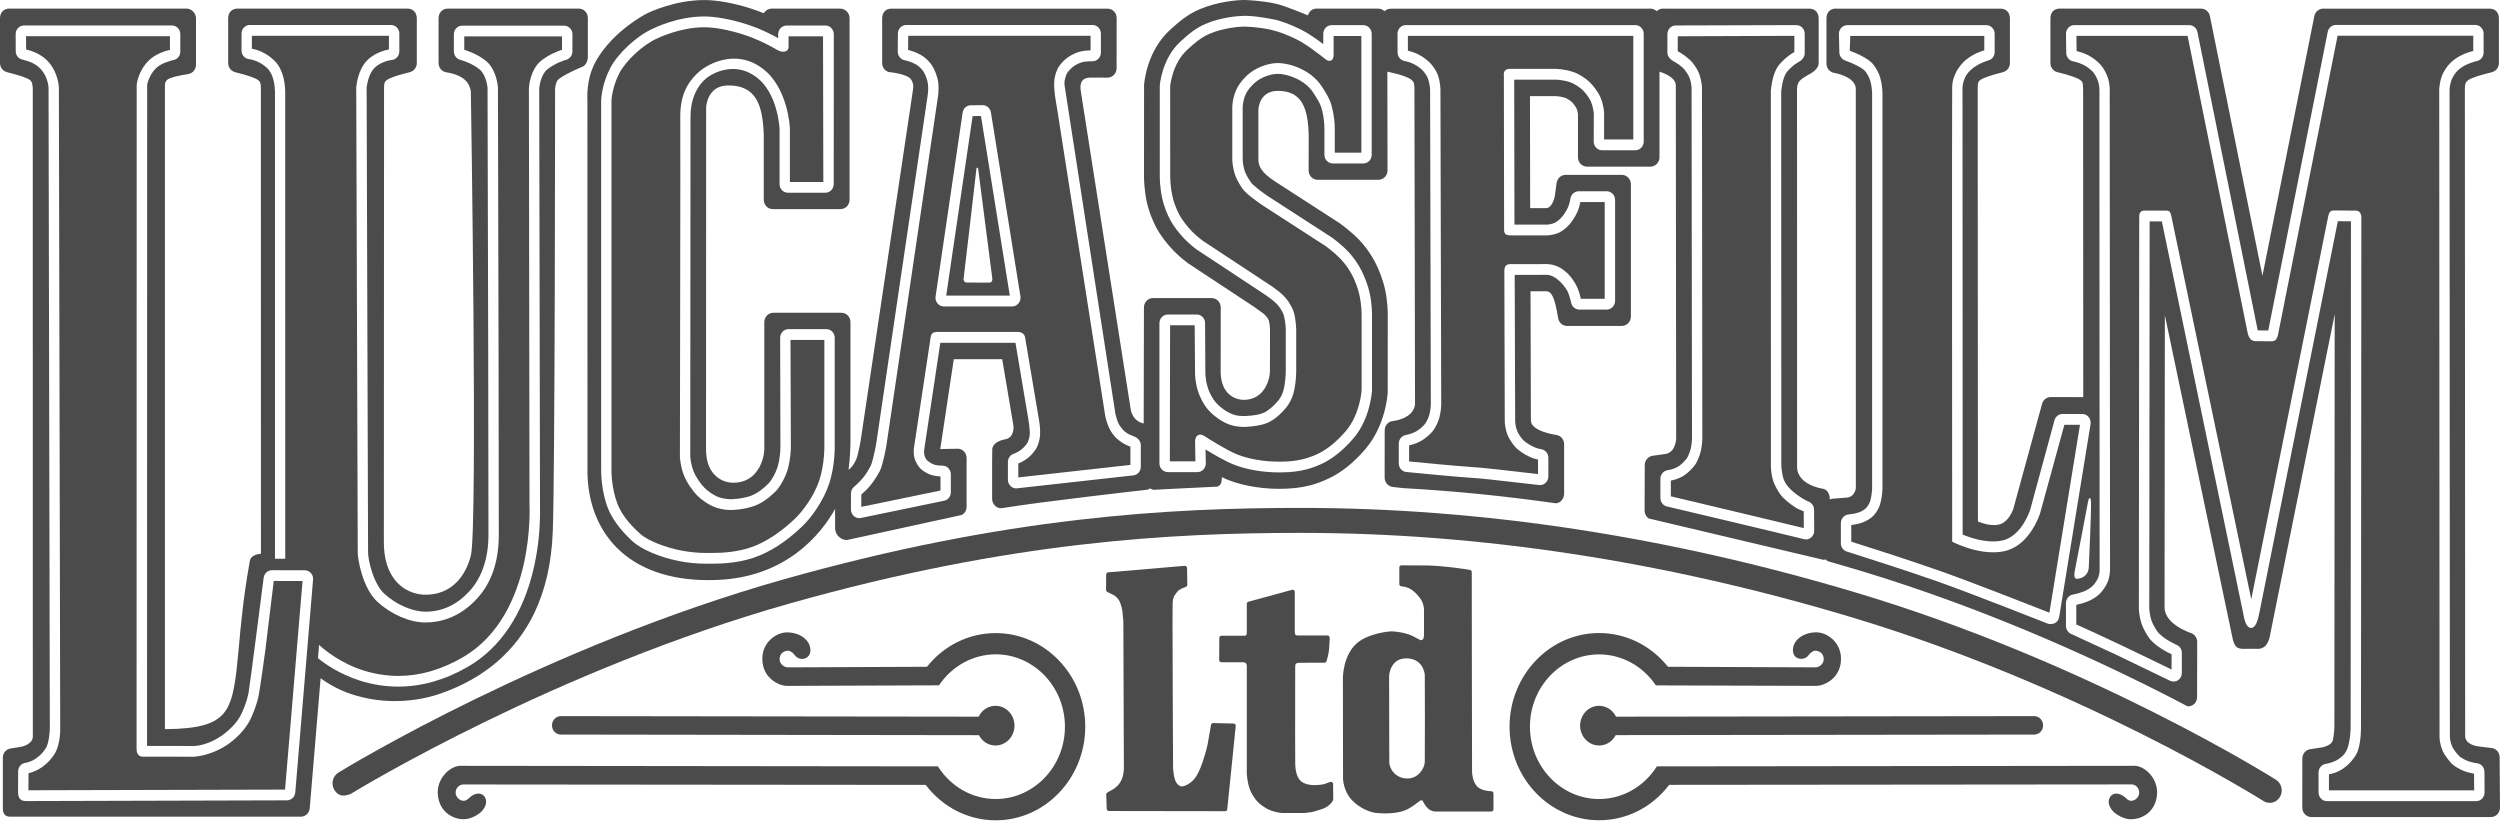<?xml version="1.0" encoding="UTF-8"?> <svg xmlns="http://www.w3.org/2000/svg" width="170" height="56" viewBox="0 0 170 56" fill="none"><path d="M21.687 44.806L21.625 44.761L21.695 43.854L21.901 44.035C22.024 44.141 23.126 45.089 24.721 45.594C25.506 45.836 26.308 45.963 27.097 45.963C28.557 45.963 30.029 45.536 31.471 44.695C34.029 43.218 35.126 40.482 35.595 38.447C36.105 36.239 36.006 34.344 36.006 34.328V34.323L35.965 5.994V5.99V5.986C35.965 5.937 36.043 4.722 36.812 4.119C37.347 3.693 37.959 3.467 38.218 3.385V2.474H31.57V3.385C31.838 3.467 32.479 3.692 33.018 4.119C33.684 4.644 33.832 5.629 33.86 5.916V5.924V5.928C33.889 15.02 33.926 35.575 33.918 36.445C33.906 38.209 33.412 39.641 32.446 40.695C31.213 42.045 29.86 42.328 28.948 42.328H28.919C27.846 42.324 26.596 41.778 25.654 40.913C24.656 39.985 24.331 38.049 24.327 37.589L24.224 5.928V5.92V5.916C24.277 5.461 24.421 4.825 24.771 4.337C25.289 3.627 26.14 3.422 26.448 3.364V2.433H17.128V3.311C17.403 3.36 18.057 3.536 18.645 4.111C19.245 4.685 19.368 5.58 19.389 6.121H19.393V6.22L19.397 37.992H18.698V6.224C18.69 5.892 18.628 5.079 18.176 4.64C17.637 4.119 17.008 4.029 16.939 4.021C16.642 3.992 16.424 3.738 16.424 3.434V2.285C16.424 1.961 16.675 1.698 16.988 1.698H26.587C26.9 1.698 27.155 1.961 27.155 2.285V3.491C27.155 3.799 26.933 4.049 26.641 4.078C26.55 4.086 25.753 4.201 25.334 4.775C25.087 5.12 24.976 5.6 24.931 5.945L25.029 37.585C25.034 38.073 25.375 39.665 26.127 40.367C26.929 41.105 28.026 41.589 28.923 41.593H28.951C30.078 41.593 31.081 41.121 31.932 40.19C32.758 39.287 33.203 37.987 33.215 36.436C33.223 35.587 33.186 15.065 33.153 5.953V5.949C33.128 5.743 33.013 5.034 32.59 4.701C32.035 4.258 31.295 4.065 31.287 4.065C31.04 3.996 30.863 3.762 30.863 3.495V2.33C30.863 2.01 31.118 1.744 31.43 1.744H38.362C38.67 1.744 38.925 2.01 38.925 2.33V3.495C38.925 3.762 38.748 3.996 38.502 4.066C38.489 4.066 37.798 4.259 37.235 4.702C36.787 5.054 36.684 5.83 36.668 5.998V6.667C36.688 17.207 36.721 34.898 36.721 35C36.713 35.837 36.635 37.146 36.298 38.615C35.587 41.733 34.037 44.055 31.817 45.34C30.279 46.234 28.684 46.689 27.076 46.689C26.201 46.689 25.333 46.554 24.499 46.291C23.035 45.824 22.045 45.098 21.687 44.806ZM21.288 39.415L20.079 53.886C20.051 54.189 19.804 54.423 19.512 54.423L1.793 54.472C1.645 54.472 1.229 54.485 1.229 53.886L1.234 52.454C1.234 52.154 1.451 51.904 1.739 51.871C1.875 51.85 2.566 51.711 3.1 50.903C3.351 50.525 3.392 49.631 3.388 49.467L3.301 5.969C3.297 5.9 3.256 5.264 2.816 4.747C2.438 4.304 1.949 4.168 1.624 4.078L1.476 4.037C1.233 3.967 1.069 3.746 1.069 3.475V3.229C1.069 2.888 1.065 2.318 1.065 2.318C1.065 2.158 1.122 2.015 1.229 1.904C1.336 1.793 1.484 1.731 1.632 1.731H11.692C12.005 1.731 12.26 1.994 12.26 2.318V3.508C12.26 3.799 12.062 4.041 11.787 4.086C11.709 4.107 10.998 4.255 10.611 4.636C10.146 5.087 10.011 5.707 10.007 5.777C10.007 5.83 10.002 20.678 10.002 33.314L9.998 50.722C9.998 50.722 12.687 50.727 13.164 50.727C13.279 50.727 14.311 50.698 15.421 49.758C15.935 49.331 16.297 48.86 16.498 48.359L16.523 48.302C16.597 48.129 16.811 47.612 16.901 47.116C16.967 46.796 17.921 39.362 17.929 39.288C17.966 38.993 18.209 38.775 18.492 38.775L20.725 38.779C20.885 38.779 21.037 38.849 21.144 38.968C21.251 39.087 21.304 39.251 21.288 39.415ZM26.859 47.674C28.22 47.674 29.317 47.391 30.004 47.145C32.939 46.115 35.065 44.289 36.311 41.733C37.084 40.129 37.507 38.303 37.589 36.137C37.741 32.166 37.745 6.405 37.745 6.023C37.745 6.023 37.791 5.601 37.922 5.453C38.218 5.116 39.554 4.558 39.554 4.558C39.818 4.485 39.974 4.157 39.974 3.869V1.251C39.974 1.063 39.912 0.886 39.805 0.78C39.69 0.656 39.534 0.587 39.37 0.587H30.423C30.263 0.587 30.107 0.656 29.992 0.78C29.885 0.886 29.823 1.063 29.823 1.251V4.292C29.823 4.571 30.008 4.825 30.275 4.899L30.288 4.903L30.296 4.907C31.615 5.112 31.932 5.682 32.018 6.216C32.018 6.216 32.491 36.01 32.018 37.782C32.018 37.782 32.018 37.79 32.018 37.786C32.018 37.782 32.018 37.782 32.018 37.782C31.862 38.398 31.566 39.046 31.102 39.538C30.538 40.137 29.811 40.441 28.935 40.441C28.59 40.441 27.714 40.363 27.003 39.604C26.382 38.951 26.082 37.983 26.102 36.732V36.728C26.102 36.494 26.102 31.189 26.115 7.274C26.115 6.511 26.115 5.973 26.115 5.973C26.123 5.674 26.135 5.571 26.291 5.452C26.505 5.292 26.966 5.132 27.887 4.903L27.891 4.899C28.158 4.825 28.343 4.57 28.343 4.292V1.251C28.343 1.063 28.277 0.886 28.178 0.78C28.063 0.656 27.903 0.587 27.739 0.587H16.112C15.952 0.587 15.791 0.656 15.676 0.78C15.573 0.886 15.516 1.063 15.516 1.251V4.292C15.516 4.571 15.701 4.825 15.964 4.899V4.903H15.968C16.885 5.133 17.349 5.292 17.559 5.452C17.719 5.571 17.728 5.674 17.74 5.973L17.744 37.655C17.744 37.655 17.008 37.68 16.979 38.205C16.552 40.58 16.375 42.496 16.239 44.039C16.034 46.193 15.906 47.617 15.253 48.45C14.628 49.245 13.489 49.565 11.215 49.582V5.744C11.232 5.621 11.273 5.526 11.347 5.444C11.569 5.239 12.362 5.108 12.79 5.038L12.819 5.03C13.114 4.981 13.324 4.714 13.328 4.406V1.264C13.328 0.89 13.032 0.583 12.675 0.583H0.6C0.44 0.583 0.28 0.656 0.165 0.775C0.062 0.882 0 1.059 0 1.247V4.291C0 4.57 0.185 4.825 0.452 4.899L0.456 4.903C1.377 5.132 1.838 5.296 2.051 5.452C2.228 5.583 2.228 6.022 2.228 6.022C2.228 6.182 2.232 49.696 2.232 50.094C2.232 50.583 1.546 50.755 1.5 50.767C1.5 50.767 0.908 50.866 0.715 50.898C0.423 50.94 0.201 51.198 0.193 51.502V51.505V51.51V54.952C0.193 55.075 0.193 55.264 0.329 55.407C0.46 55.535 0.625 55.535 0.707 55.535H0.74H0.764H20.457C20.778 55.535 21.037 55.284 21.062 54.956L21.802 46.123C22.201 46.41 22.933 46.886 23.907 47.206C24.861 47.518 25.852 47.674 26.859 47.674Z" fill="#4B4B4B"></path><path d="M168.786 54.304C168.68 54.411 168.536 54.477 168.388 54.477H158.229C157.916 54.477 157.661 54.21 157.661 53.886V52.532C157.661 52.241 157.871 51.986 158.147 51.945C158.192 51.937 158.615 51.867 158.94 51.67C159.174 51.523 159.442 51.33 159.589 50.977C159.733 50.649 159.828 50.119 159.844 49.496C159.844 49.475 159.865 18.09 159.865 15.049C159.614 15.049 159.219 15.045 158.973 15.041C158.591 16.937 153.694 41.381 153.645 41.631C153.538 42.185 153.394 42.698 153.073 42.698C152.707 42.685 152.6 42.054 152.531 41.672C152.506 41.545 147.482 17.38 147.005 15.053H146.175L146.15 41.36C146.15 41.377 146.162 41.758 146.285 42.148C146.384 42.46 146.606 42.809 146.721 42.968C146.808 43.087 147.058 43.309 147.33 43.485C147.659 43.699 148.012 43.85 148.016 43.855C148.234 43.945 148.366 44.163 148.366 44.396V45.758C148.366 45.96 148.271 46.144 148.107 46.255C148.016 46.312 147.909 46.345 147.798 46.345C147.72 46.345 147.634 46.325 147.564 46.292L143.86 44.503L140.821 43.1C140.616 43.001 140.485 42.788 140.485 42.559V41.016C140.485 40.729 140.678 40.486 140.941 40.433C140.945 40.433 140.953 40.433 140.961 40.429C141.323 40.355 141.574 40.269 141.718 40.212C141.956 40.113 142.182 39.957 142.298 39.842C142.413 39.732 142.61 39.473 142.692 39.243C142.774 39.009 142.779 38.772 142.774 38.726V36.818C142.762 9.888 142.754 6.24 142.762 6.228C142.762 6.179 142.77 5.9 142.7 5.637C142.626 5.354 142.462 5.059 142.339 4.911C142.223 4.784 141.956 4.538 141.66 4.402C141.336 4.243 140.982 4.173 140.978 4.173C140.711 4.127 140.513 3.89 140.505 3.602L140.488 2.31C140.485 2.154 140.542 1.998 140.649 1.883C140.756 1.773 140.9 1.707 141.056 1.707H148.867C149.139 1.707 149.369 1.904 149.426 2.179C153.049 20.091 153.484 22.241 153.525 22.467C153.722 22.467 154.035 22.471 154.241 22.475C154.57 20.817 158.266 2.285 158.286 2.166C158.339 1.892 158.578 1.695 158.841 1.695H168.318C168.63 1.695 168.885 1.961 168.885 2.285V3.574C168.885 3.848 168.696 4.095 168.437 4.148C168.346 4.173 168.026 4.255 167.717 4.398C167.458 4.517 167.224 4.694 167.105 4.817C166.973 4.952 166.784 5.207 166.698 5.449C166.595 5.728 166.574 6.027 166.57 6.089C166.57 6.725 166.591 49.783 166.591 50.12C166.591 50.124 166.599 50.423 166.739 50.747C166.841 50.977 167.105 51.293 167.216 51.404C167.29 51.486 167.561 51.658 167.832 51.757C168.124 51.863 168.433 51.9 168.437 51.9C168.724 51.933 168.938 52.183 168.943 52.479C168.951 53.886 168.951 53.886 168.951 53.886C168.951 54.042 168.889 54.189 168.786 54.304ZM142.035 38.615C142.026 38.82 141.932 39.005 141.768 39.157C141.57 39.333 141.295 39.358 141.233 39.358C141.118 39.358 140.982 39.292 141.11 38.693C141.233 38.098 141.985 34.127 141.985 34.127C142.006 33.934 142.154 33.659 142.187 34.106C142.22 34.562 142.047 38.426 142.035 38.615ZM139.264 42.414C139.218 42.398 134.071 40.355 131.646 39.501C129.401 38.714 126.215 37.708 125.602 37.511L125.585 37.508C125.339 37.429 125.178 37.204 125.178 36.941V35.571C125.178 35.263 125.413 35.005 125.705 34.984L125.713 34.98C125.964 34.96 126.202 34.91 126.391 34.845C126.65 34.759 126.835 34.615 126.901 34.541C126.996 34.434 127.119 34.262 127.185 34.032C127.271 33.725 127.296 33.355 127.304 33.253V33.249V6.351C127.304 6.347 127.3 5.92 127.185 5.514C127.111 5.256 126.955 4.989 126.831 4.837C126.654 4.62 125.984 4.291 125.462 4.111C125.228 4.025 125.067 3.787 125.076 3.532L125.047 2.281C125.059 1.965 125.306 1.711 125.614 1.711H135.07C135.383 1.711 135.637 1.978 135.637 2.306V3.537C135.637 3.791 135.481 4.017 135.259 4.091C134.005 4.484 133.718 5.084 133.619 5.285C133.479 5.584 133.454 5.871 133.45 5.9C133.454 10.245 133.454 21.605 133.459 28.395C133.459 32.49 133.459 35.846 133.459 36.351C134.211 36.658 134.91 36.818 135.531 36.818C136.106 36.818 136.402 36.679 136.406 36.679L136.431 36.667C137.479 36.26 137.981 34.874 138.042 34.701C138.096 34.505 139.703 28.588 139.72 28.527L139.724 28.523V28.519C139.728 28.502 139.864 28.149 140.258 28.149C140.591 28.149 141.603 28.153 141.603 28.153C141.771 28.153 141.928 28.232 142.03 28.363C142.137 28.494 142.183 28.666 142.158 28.843L140.024 41.959C139.897 42.541 139.33 42.439 139.264 42.414ZM123.148 36.559C123.045 36.642 122.922 36.683 122.798 36.683C122.728 36.683 122.449 36.613 122.362 36.588C121.548 36.379 113.437 34.459 113.355 34.439C113.096 34.385 112.907 34.139 112.907 33.868V32.555C112.907 32.264 113.124 32.01 113.4 31.973C113.494 31.96 113.803 31.903 114.066 31.755C114.337 31.604 114.592 31.312 114.703 31.169C114.752 31.099 114.9 30.803 114.975 30.488C115.053 30.155 115.057 29.806 115.057 29.806L115.053 28.166C115.049 22.204 115.028 6.417 115.028 5.949V5.945C115.02 5.834 114.983 5.543 114.896 5.309C114.814 5.087 114.654 4.874 114.572 4.763L114.563 4.747C114.51 4.677 114.346 4.521 114.156 4.382L113.7 4.103C113.548 4.008 113.383 3.803 113.383 3.573V2.322C113.383 1.998 113.634 1.731 113.947 1.731L122.153 1.707C122.305 1.707 122.449 1.772 122.555 1.879C122.662 1.99 122.72 2.142 122.72 2.298V3.631C122.72 3.857 122.555 4.066 122.404 4.156L122.042 4.382C121.82 4.55 121.581 4.796 121.495 4.911C121.433 4.997 121.322 5.211 121.269 5.408C121.166 5.769 121.129 6.154 121.121 6.203C121.121 6.786 121.129 31.661 121.129 31.661C121.129 31.677 121.154 32.067 121.244 32.441C121.458 33.397 122.934 34.094 122.942 34.094C123.185 34.168 123.357 34.398 123.357 34.66L123.366 36.096C123.366 36.281 123.283 36.449 123.148 36.559ZM111.772 9.625C111.772 9.953 111.513 10.22 111.204 10.22H108.943C108.631 10.22 108.372 9.953 108.372 9.625L108.38 7.725C108.368 7.623 108.335 7.274 108.187 6.922C108.051 6.601 107.751 6.24 107.582 6.089C107.434 5.957 107.101 5.707 106.777 5.596C106.308 5.432 105.806 5.416 105.806 5.416H102.966C102.966 6.56 102.978 14.052 102.982 15.271L105.235 15.275C105.293 15.267 105.531 15.238 105.728 15.148C105.946 15.045 106.152 14.819 106.217 14.75C106.304 14.655 106.513 14.356 106.629 14.085C106.744 13.806 106.785 13.523 106.785 13.519C106.826 13.227 107.065 13.006 107.348 13.006H109.26C109.568 13.006 109.827 13.269 109.827 13.593V20.46C109.827 20.785 109.568 21.051 109.26 21.051H107.393C107.122 21.051 106.892 20.854 106.838 20.58V20.576V20.572L106.834 20.563C106.822 20.502 106.744 20.178 106.629 19.886C106.514 19.595 105.856 18.688 105.169 18.688L102.999 18.692C103.007 20.35 103.031 28.674 103.031 28.674C103.031 28.686 103.044 28.986 103.163 29.29C103.245 29.511 103.455 29.799 103.574 29.922C103.677 30.028 104.006 30.262 104.298 30.393C104.552 30.508 104.795 30.545 104.795 30.545C105.079 30.582 105.288 30.836 105.288 31.128V32.396C105.288 32.564 105.222 32.724 105.099 32.834C104.997 32.937 104.861 32.986 104.721 32.986C104.7 32.986 104.68 32.986 104.659 32.982L103.397 32.839C101.235 32.593 100.844 32.547 100.26 32.506C98.936 32.42 96.609 32.19 95.676 32.1L95.627 32.096C95.335 32.067 95.117 31.813 95.117 31.506V30.168C95.117 29.877 95.314 29.634 95.594 29.581C95.594 29.581 95.944 29.524 96.252 29.36C96.519 29.224 96.778 28.978 96.877 28.855C96.959 28.756 97.115 28.482 97.193 28.215C97.275 27.911 97.292 27.591 97.296 27.526C97.296 27.193 97.247 6.097 97.247 6.097C97.247 6.093 97.23 5.707 97.115 5.375C97.029 5.116 96.823 4.874 96.757 4.809C96.667 4.702 96.408 4.488 96.133 4.353C95.828 4.205 95.503 4.144 95.499 4.144C95.232 4.095 95.035 3.848 95.035 3.565L95.031 2.298C95.031 2.142 95.088 1.99 95.195 1.879C95.302 1.768 95.446 1.707 95.598 1.707H111.204C111.513 1.707 111.772 1.969 111.772 2.297V9.625ZM93.275 10.528C93.275 10.848 93.025 11.114 92.708 11.114H90.624C90.315 11.114 90.061 10.848 90.061 10.528V9.01C90.065 8.862 90.085 8.091 89.851 7.311C89.744 6.975 89.51 6.618 89.283 6.273C88.724 5.42 87.536 5.022 86.907 5.022C86.332 5.022 85.657 5.297 85.238 5.707C84.996 5.937 84.802 6.195 84.708 6.408C84.506 6.856 84.502 7.282 84.502 7.287V10.852C84.502 10.856 84.514 11.254 84.646 11.648C84.749 11.939 84.983 12.284 85.074 12.415C85.164 12.55 85.69 12.981 86.196 13.326L87.228 13.99C88.465 14.79 90.529 16.128 90.55 16.14C90.612 16.181 91.175 16.583 91.68 17.113C92.079 17.531 92.408 18.052 92.585 18.405C92.762 18.754 93.016 19.361 93.14 19.931C93.296 20.657 93.296 21.338 93.296 21.347V26.573V26.578C93.288 26.655 93.173 28.469 92.046 29.794C91.36 30.594 90.636 31.181 89.896 31.534C88.848 32.022 87.968 32.124 86.965 32.124C85.867 32.124 84.712 31.923 83.865 31.578C83.269 31.341 82.43 30.84 81.978 30.561C81.986 30.963 81.995 31.505 81.995 31.513C81.995 31.669 81.937 31.812 81.834 31.927C81.731 32.034 81.583 32.103 81.431 32.103H79.408C79.256 32.103 79.116 32.038 79.005 31.927C78.898 31.817 78.841 31.669 78.841 31.509V21.974C78.841 21.65 79.096 21.387 79.408 21.387H81.382C81.686 21.387 81.945 21.645 81.945 21.97L81.965 25.424C81.965 25.428 81.974 25.839 82.113 26.311C82.228 26.7 82.454 27.119 82.681 27.373C83.018 27.747 83.478 28.062 83.877 28.19C84.083 28.264 84.313 28.292 84.588 28.292C84.597 28.292 85.448 28.28 85.904 28.079C86.233 27.935 86.586 27.644 86.924 27.238C87.043 27.09 87.199 26.84 87.269 26.561C87.433 25.958 87.433 25.261 87.433 25.178V22.405C87.433 22.401 87.421 21.892 87.31 21.478C87.257 21.268 87.117 21.059 87.047 20.948L87.022 20.916C86.973 20.838 86.829 20.657 86.619 20.481C86.323 20.231 85.953 19.989 85.846 19.919C85.661 19.8 81.422 17.002 81.406 16.989C81.328 16.936 80.937 16.649 80.555 16.255C80.168 15.861 79.778 15.34 79.564 14.934C79.375 14.577 79.136 13.998 79.022 13.453C78.865 12.723 78.865 12.033 78.865 12.005V5.838V5.834V5.83C78.869 5.752 79.009 3.984 80.267 2.831C80.814 2.33 81.324 1.891 82.027 1.604C83.063 1.169 84.231 1.079 84.596 1.079C84.596 1.079 85.073 1.03 86.525 1.301C87.112 1.407 87.762 1.67 88.465 2.011C88.938 2.24 89.571 2.692 89.982 2.999V2.306C89.982 1.977 90.237 1.711 90.55 1.711H92.708C93.024 1.711 93.275 1.977 93.275 2.306V10.528H93.275ZM77.575 31.743C77.575 32.038 77.357 32.293 77.069 32.326C77.069 32.326 69.126 33.212 69.105 33.212C68.966 33.212 68.83 33.159 68.727 33.06C68.608 32.953 68.538 32.794 68.538 32.625V31.415C68.538 31.156 68.698 30.935 68.933 30.857C68.937 30.853 69.204 30.762 69.451 30.574C69.64 30.43 69.833 30.172 69.874 30.094C69.923 29.995 70.006 29.77 70.022 29.556C70.022 29.503 70.026 29.45 70.026 29.396C70.026 29.15 69.94 28.58 69.94 28.58L69.849 28.047L69.566 26.368C69.364 25.17 69.146 23.857 69.052 23.312H63.942L63.609 25.507L63.572 25.773C63.267 27.763 62.856 30.496 62.852 30.529C62.852 30.529 62.749 31.058 63.074 31.329C63.14 31.386 63.362 31.554 63.58 31.612C63.769 31.661 64.09 31.665 64.09 31.665C64.238 31.665 64.382 31.723 64.484 31.829C64.595 31.94 64.657 32.096 64.657 32.256V33.474C64.657 33.749 64.468 33.996 64.205 34.049L58.539 35.222C58.502 35.231 58.47 35.235 58.433 35.235C58.301 35.235 58.169 35.185 58.071 35.099C57.939 34.988 57.865 34.82 57.865 34.644V33.56C57.865 33.38 57.943 33.212 58.079 33.101C58.083 33.093 58.42 32.818 58.696 32.482C58.905 32.227 59.094 31.891 59.201 31.686C59.312 31.485 59.493 30.685 59.58 30.184C59.773 28.875 63.066 6.589 63.07 6.568C63.07 6.564 63.152 6.146 63.099 5.707C63.062 5.407 62.922 5.075 62.803 4.878C62.704 4.722 62.507 4.509 62.285 4.378C61.939 4.181 61.553 4.103 61.508 4.094C61.241 4.037 61.043 3.795 61.047 3.508L61.056 2.281C61.06 1.965 61.31 1.699 61.619 1.699H74.294C74.606 1.699 74.861 1.965 74.861 2.285V3.578C74.861 3.738 74.795 3.898 74.68 4.004C74.578 4.111 74.438 4.164 74.294 4.164C74.282 4.164 73.8 4.168 73.599 4.226C73.303 4.3 73.015 4.492 72.925 4.574C72.715 4.759 72.58 4.919 72.526 5.042C72.386 5.379 72.382 5.563 72.382 5.744C72.382 5.744 75.827 27.993 75.852 28.169C75.856 28.173 75.856 28.178 75.856 28.182C75.922 28.461 75.996 28.65 76.041 28.76C76.131 28.957 76.288 29.142 76.345 29.208C76.403 29.282 76.579 29.429 76.789 29.544L77.184 29.708C77.41 29.806 77.575 30.04 77.575 30.266V31.743ZM56.381 32.888C55.999 34.057 55.176 35.202 54.531 35.813C53.458 36.834 52.368 37.54 51.283 37.913C50.736 38.102 49.815 38.328 48.533 38.328C48.533 38.328 48.15 38.332 48.031 38.332C47.394 38.332 46.749 38.271 46.128 38.143C44.898 37.897 43.673 37.384 43.081 36.867C42.609 36.449 41.749 35.596 41.342 34.566C40.849 33.302 40.878 31.957 40.878 31.948V6.811V6.806C40.886 6.626 40.956 5.682 41.482 4.653C41.996 3.647 43.295 2.437 44.38 1.957C44.446 1.92 46.05 1.12 47.879 1.12C48.072 1.12 48.266 1.128 48.455 1.149C49.409 1.243 50.539 1.526 51.547 1.932C51.999 2.121 52.459 2.343 52.916 2.597V2.33C52.916 2.002 53.175 1.736 53.487 1.736H56.135C56.443 1.736 56.698 2.002 56.698 2.326L56.694 12.513C56.694 12.669 56.636 12.821 56.529 12.932C56.422 13.043 56.274 13.104 56.13 13.104H53.573C53.261 13.104 53.01 12.842 53.01 12.518V8.755C53.006 8.657 52.879 6.351 51.456 5.26C50.954 4.882 50.412 4.69 49.832 4.69C48.989 4.69 48.29 5.1 48.011 5.338C47.32 5.929 46.954 6.831 46.954 7.943L46.938 31.058C46.946 31.181 46.991 31.604 47.156 32.03C47.316 32.448 47.657 32.92 47.908 33.175C48.134 33.4 48.545 33.696 48.899 33.819C49.232 33.929 49.557 33.946 49.721 33.946C49.725 33.946 50.498 33.934 51.111 33.696C51.555 33.519 52.003 33.146 52.279 32.855C52.439 32.682 52.747 32.206 52.895 31.681C53.068 31.07 53.068 30.422 53.068 30.393L53.051 22.975C53.051 22.815 53.109 22.668 53.216 22.553C53.327 22.446 53.462 22.38 53.614 22.38H56.192C56.505 22.38 56.76 22.647 56.76 22.971V30.204C56.759 30.258 56.813 31.587 56.381 32.888ZM169.975 51.493C169.975 51.169 169.736 50.899 169.432 50.866L168.532 50.755C168.532 50.755 167.631 50.669 167.631 50.045L167.611 6.023C167.627 5.494 167.635 5.366 169.473 4.903L169.477 4.899C169.74 4.825 169.925 4.574 169.925 4.287V1.251C169.925 1.067 169.868 0.882 169.761 0.775C169.65 0.657 169.49 0.591 169.329 0.591L157.974 0.587C157.686 0.587 157.431 0.8 157.374 1.095C157.374 1.095 154.763 14.171 153.846 18.754C152.925 14.212 150.307 1.231 150.274 1.095C150.216 0.8 149.965 0.587 149.677 0.587H140.024C139.864 0.587 139.704 0.652 139.589 0.775C139.486 0.882 139.429 1.059 139.429 1.251V4.287C139.429 4.574 139.613 4.825 139.876 4.899H139.881C140.798 5.133 141.262 5.293 141.472 5.453C141.632 5.568 141.64 5.67 141.648 5.974L141.652 6.019C141.652 6.355 141.661 24.896 141.661 27.004L139.453 27C139.178 27 138.935 27.189 138.861 27.46C138.84 27.53 136.966 34.381 136.908 34.594C136.88 34.685 136.612 35.415 136.061 35.629H136.053L136.045 35.633C136.045 35.633 135.889 35.706 135.589 35.706C135.259 35.706 134.894 35.624 134.499 35.46C134.495 33.323 134.483 6.462 134.483 6.023C134.487 5.994 134.487 5.97 134.487 5.941C134.495 5.65 134.503 5.555 134.655 5.445C134.869 5.289 135.317 5.133 136.217 4.903V4.899H136.221C136.489 4.825 136.674 4.575 136.674 4.288V1.251C136.674 1.067 136.608 0.882 136.509 0.775C136.394 0.657 136.234 0.591 136.069 0.591L124.796 0.587C124.636 0.587 124.476 0.652 124.365 0.775C124.258 0.882 124.2 1.059 124.2 1.251V4.324C124.2 4.611 124.385 4.862 124.648 4.94H124.652C125.923 5.186 126.186 5.711 126.194 6.015L126.198 33.187C126.194 33.257 126.12 33.774 125.598 33.836L124.644 33.909C124.57 33.913 124.496 33.934 124.426 33.962C124.426 33.962 124.467 33.368 123.982 33.24C123.982 33.24 122.136 32.999 122.202 31.661L122.198 6.023C122.215 5.559 122.404 5.403 123.008 5.063C123.053 5.038 123.67 4.747 123.67 4.287V1.251C123.67 1.067 123.604 0.882 123.502 0.775C123.386 0.657 123.23 0.591 123.066 0.591L113.075 0.587C112.915 0.587 112.767 0.648 112.652 0.763C112.537 0.648 112.389 0.587 112.229 0.587L94.566 0.591C94.41 0.591 94.258 0.652 94.143 0.763C94.032 0.652 93.884 0.587 93.728 0.587H89.509C89.238 0.587 89.008 0.78 88.938 1.046C88.93 1.042 87.409 0.398 86.747 0.25C85.735 0.029 84.744 0.004 84.633 0H84.596C84.074 0 82.779 0.127 81.628 0.607C80.769 0.964 80.16 1.485 79.56 2.035C77.994 3.467 77.813 5.555 77.796 5.785V5.797V5.805L77.792 12.009C77.792 12.148 77.801 12.883 77.973 13.695C78.146 14.519 78.512 15.262 78.623 15.467C78.882 15.964 79.346 16.583 79.807 17.051C80.247 17.502 80.678 17.822 80.797 17.912L80.835 17.937L80.847 17.941L80.851 17.945C81.032 18.064 85.188 20.805 85.266 20.858C85.299 20.883 85.682 21.158 85.945 21.346L86.146 21.56L86.159 21.576C86.249 21.716 86.269 21.769 86.278 21.777C86.335 21.995 86.36 22.319 86.36 22.434C86.36 22.475 86.356 24.247 86.356 25.174V25.178C86.364 25.621 86.195 26.253 85.793 26.684C85.476 27.016 85.069 27.189 84.571 27.189C84.378 27.189 83.885 27.14 83.49 26.725C83.157 26.372 82.993 25.851 83.005 25.178V25.174C83.005 24.768 83.009 20.945 83.009 20.904C83.009 20.555 82.734 20.268 82.396 20.268H78.4C78.063 20.268 77.788 20.555 77.788 20.907L77.771 28.793C77.771 28.793 77.109 28.727 76.9 27.911C76.706 26.68 73.553 6.585 73.496 6.211C73.438 5.883 73.475 5.645 73.598 5.489C73.754 5.296 74.03 5.276 74.137 5.276C74.165 5.276 75.304 5.28 75.317 5.28C75.473 5.28 75.621 5.214 75.732 5.108C75.855 4.984 75.929 4.816 75.929 4.644L75.933 1.222C75.933 0.874 75.658 0.59 75.321 0.59H60.586C60.422 0.59 60.261 0.656 60.15 0.775C60.047 0.882 59.986 1.066 59.986 1.251V4.287C59.986 4.574 60.171 4.824 60.434 4.898C60.434 4.898 61.737 5.013 61.972 5.428C62.058 5.588 62.124 5.743 62.099 5.994L58.518 30.007C58.419 30.577 58.28 31.103 58.247 31.18C58.247 31.18 58.037 31.722 57.7 31.948C57.811 31.123 57.828 30.245 57.832 30.204V21.904C57.832 21.556 57.56 21.268 57.219 21.268H52.586C52.425 21.268 52.269 21.334 52.154 21.453C52.039 21.576 51.973 21.736 51.973 21.909V30.446C51.986 30.972 51.784 31.722 51.307 32.231C50.937 32.625 50.448 32.826 49.86 32.826C49.634 32.826 49.046 32.773 48.581 32.276C48.187 31.858 47.994 31.247 48.01 30.451V30.447C48.006 30.081 48.018 7.278 48.018 7.278C48.018 7.237 48.047 6.876 48.24 6.527C48.495 6.047 48.935 5.81 49.539 5.81C51.422 5.81 51.862 7.143 51.936 9.162V9.207V13.585C51.936 13.933 52.208 14.22 52.545 14.22H57.153C57.314 14.22 57.474 14.151 57.589 14.036C57.709 13.913 57.77 13.753 57.77 13.58V1.223C57.766 0.874 57.478 0.587 57.133 0.587H52.467C52.117 0.587 51.936 0.899 51.936 0.899H51.932C50.83 0.451 49.601 0.139 48.553 0.037C48.335 0.016 48.113 0.004 47.891 0.004C45.909 0.004 44.199 0.808 43.948 0.936C43.948 0.936 41.703 2.076 40.536 4.132C39.833 5.367 39.94 6.708 39.944 6.819L39.948 31.977L39.944 32.002C39.952 34.123 40.642 35.936 41.938 37.241C43.364 38.681 45.51 39.448 48.141 39.448C48.191 39.448 48.417 39.444 48.433 39.444C50.6 39.42 52.508 38.817 54.094 37.66C55.472 36.659 56.323 35.444 56.787 34.607V35.961C56.833 36.486 57.276 36.724 57.585 36.724C57.614 36.724 65.388 35.021 65.388 35.021C65.602 34.919 65.729 34.701 65.729 34.455V31.148C65.729 30.976 65.663 30.808 65.544 30.693C65.429 30.574 65.281 30.512 65.121 30.512C65.117 30.512 63.978 30.541 63.937 30.537C64.027 29.93 64.858 24.424 64.858 24.424H68.151C68.311 25.368 68.883 28.773 68.916 28.966C68.916 28.966 69.006 29.753 68.356 29.873C67.958 29.942 67.436 30.164 67.473 30.644L67.464 31.407V33.926C67.464 34.102 67.543 34.275 67.666 34.398C67.781 34.505 67.925 34.558 68.073 34.562L68.102 34.558C70.897 34.098 77.973 33.306 77.973 33.306C78.063 33.298 78.141 33.261 78.199 33.212C78.306 33.27 78.388 33.306 78.466 33.306C78.466 33.306 81.496 33.147 82.77 33.093C82.77 33.093 83.079 33.044 83.083 32.568C83.083 32.564 83.083 32.515 83.083 32.445C83.231 32.519 83.358 32.576 83.473 32.621C83.885 32.789 84.353 32.921 84.859 33.027C85.537 33.167 86.261 33.241 86.964 33.241C87.803 33.241 88.493 33.163 89.139 32.991C89.538 32.884 89.932 32.736 90.339 32.543C91.223 32.129 92.066 31.452 92.851 30.533C94.2 28.949 94.364 26.886 94.364 26.648C94.364 26.533 94.368 21.347 94.368 21.347C94.368 21.265 94.364 20.518 94.187 19.694C94.043 19.012 93.751 18.311 93.533 17.88C93.431 17.675 93.044 16.961 92.444 16.329C91.868 15.73 91.108 15.185 91.108 15.185C91.108 15.185 91.1 15.181 86.758 12.374C85.706 11.71 85.566 11.238 85.57 10.823V7.455C85.578 7.307 85.677 6.179 86.894 6.179C88.551 6.179 88.937 7.373 88.991 9.162C88.991 9.354 88.987 11.504 88.987 11.59C88.987 11.943 89.262 12.226 89.595 12.226H93.735C94.072 12.226 94.352 11.943 94.352 11.594L94.34 4.874C94.364 4.882 95.668 5.124 96.005 5.453C96.144 5.584 96.169 5.662 96.181 5.969L96.222 27.492C96.107 28.522 94.668 28.637 94.668 28.637C94.376 28.686 94.159 28.953 94.159 29.261L94.155 32.477C94.155 32.806 94.393 33.077 94.71 33.113L95.355 33.187L95.536 33.2C98.965 33.392 102.291 33.729 105.773 34.221C105.773 34.221 105.987 34.241 106.16 34.061C106.283 33.934 106.361 33.766 106.361 33.585V30.209C106.361 29.889 106.143 29.626 105.839 29.577C105.839 29.577 104.153 29.355 104.1 28.621C104.1 28.375 104.075 19.808 104.075 19.808C104.515 19.808 105.082 19.808 105.161 19.808C105.695 19.783 105.847 21.105 105.958 21.654C106.016 21.95 106.266 22.163 106.554 22.163H110.283C110.62 22.163 110.9 21.876 110.9 21.527V12.526C110.9 12.177 110.62 11.89 110.283 11.89H106.46C106.155 11.89 105.892 12.128 105.851 12.436L105.724 13.346C105.724 13.346 105.592 14.105 105.157 14.155H104.051C104.051 12.017 104.042 7.525 104.038 6.536H105.802C105.909 6.54 106.188 6.569 106.439 6.655C106.55 6.692 106.756 6.823 106.879 6.934C106.961 7.008 107.155 7.254 107.204 7.377C107.274 7.537 107.294 7.705 107.303 7.775V10.696C107.303 11.049 107.578 11.332 107.915 11.332H112.228C112.565 11.332 112.845 11.049 112.845 10.696V4.874C112.869 4.886 113.934 5.178 113.955 5.793V5.826C113.959 6.084 113.979 29.79 113.979 29.806C113.979 29.806 113.967 30.75 113.26 30.869L112.372 30.992C112.076 31.037 111.845 31.304 111.842 31.62L111.833 34.726C111.833 34.935 111.936 35.132 112.109 35.255C112.109 35.255 123.994 38.07 124.003 38.07C124.052 38.07 124.097 38.057 124.138 38.033C124.175 38.082 124.216 38.123 124.27 38.147L124.303 38.164C125.034 38.373 125.7 38.566 126.338 38.759C135.526 41.512 143.58 45.307 148.719 48.011C148.719 48.011 148.863 48.089 149.122 47.933C149.303 47.822 149.402 47.613 149.402 47.395L149.41 43.653C149.41 43.395 149.262 43.165 149.032 43.063C149.032 43.063 147.19 42.488 147.19 41.299C147.19 40.105 147.202 28.096 147.21 21.429C148.538 27.792 151.774 43.215 151.811 43.387C151.823 43.452 151.901 43.785 152.033 43.941C152.152 44.089 152.37 44.121 152.531 44.121C152.551 44.121 153.641 44.117 153.641 44.117C153.665 44.113 153.879 44.084 154.052 43.916C154.212 43.76 154.319 43.411 154.319 43.411C154.319 43.411 157.468 27.763 158.759 21.367C158.755 29.409 158.738 49.155 158.738 49.459C158.726 49.84 158.664 50.222 158.627 50.365C158.533 50.657 158.044 50.796 157.953 50.813C157.9 50.821 157.719 50.846 157.082 50.948C156.781 50.997 156.563 51.26 156.56 51.576L156.555 54.919C156.555 55.272 156.831 55.559 157.168 55.559H169.387C169.551 55.559 169.708 55.486 169.822 55.371C169.933 55.248 169.999 55.088 169.999 54.919C169.999 54.919 169.999 54.919 169.975 51.493Z" fill="#4B4B4B"></path><path d="M67.708 43.05C65.899 43.05 64.193 43.883 63.034 45.34L53.545 45.381C53.352 45.372 53.011 45.179 53.011 44.814C53.019 44.416 53.319 44.261 53.582 44.248C53.771 44.261 53.948 44.416 54.047 44.556C54.157 44.712 54.338 44.806 54.536 44.806C54.675 44.806 54.811 44.761 54.914 44.671C55.181 44.457 55.148 44.006 54.964 43.698C54.7 43.272 54.17 43.013 53.545 43.001H53.52C53.109 43.001 52.653 43.21 52.332 43.547C52.102 43.785 51.835 44.195 51.839 44.806C51.843 46.103 52.945 46.64 53.533 46.64C53.545 46.64 53.553 46.64 53.562 46.64C53.603 46.64 63.318 46.608 63.803 46.603H63.852L63.877 46.566C64.761 45.27 66.195 44.494 67.708 44.494C70.303 44.494 72.416 46.706 72.416 49.413C72.416 52.126 70.302 54.333 67.708 54.333C66.142 54.333 64.687 53.521 63.807 52.158L63.782 52.113H63.733L31.279 52.076C30.584 52.105 29.753 52.917 29.766 53.886C29.782 55.076 30.666 55.703 31.529 55.707H31.538C32.043 55.707 32.578 55.371 32.779 55.145C33.104 54.776 33.149 54.382 32.898 54.103H32.894L32.89 54.099C32.792 54.009 32.676 53.964 32.541 53.964C32.27 53.964 32.023 54.14 31.928 54.239C31.829 54.337 31.69 54.456 31.529 54.456C31.233 54.447 30.978 54.181 30.983 53.89C30.983 53.598 31.225 53.344 31.496 53.344C31.509 53.344 61.854 53.373 62.947 53.373C64.115 54.903 65.846 55.781 67.708 55.781C71.067 55.781 73.797 52.921 73.797 49.413C73.797 45.906 71.067 43.05 67.708 43.05Z" fill="#4B4B4B"></path><path d="M145.177 52.076L112.719 52.113H112.669L112.641 52.154C111.765 53.516 110.305 54.333 108.739 54.333C106.145 54.333 104.036 52.126 104.036 49.413C104.036 46.702 106.145 44.499 108.739 44.499C110.256 44.499 111.687 45.27 112.571 46.566L112.599 46.607H112.645C113.134 46.607 123.429 46.64 123.47 46.64C123.474 46.64 123.482 46.64 123.49 46.64C124.078 46.64 125.184 46.103 125.188 44.806C125.192 44.195 124.921 43.785 124.695 43.543C124.37 43.206 123.914 42.997 123.503 42.997H123.482C122.853 43.009 122.323 43.272 122.064 43.694C121.879 44.006 121.846 44.453 122.109 44.675C122.216 44.757 122.352 44.802 122.487 44.802C122.685 44.802 122.87 44.712 122.976 44.56C123.079 44.416 123.256 44.256 123.445 44.244C123.704 44.261 124.008 44.416 124.013 44.814C124.017 45.184 123.671 45.376 123.478 45.38L113.422 45.34C112.254 43.883 110.552 43.046 108.739 43.046C105.384 43.046 102.65 45.906 102.65 49.413C102.65 52.925 105.384 55.777 108.739 55.777C110.606 55.777 112.336 54.903 113.504 53.369C114.598 53.369 144.918 53.34 144.918 53.34C144.926 53.34 144.939 53.34 144.955 53.34C145.226 53.34 145.465 53.598 145.469 53.889C145.473 54.185 145.218 54.447 144.918 54.456C144.758 54.456 144.614 54.333 144.523 54.234C144.425 54.144 144.178 53.963 143.911 53.963C143.779 53.963 143.656 54.008 143.557 54.103H143.553V54.107C143.302 54.378 143.343 54.776 143.668 55.149C143.874 55.375 144.404 55.711 144.91 55.711L144.922 55.707C145.786 55.703 146.669 55.075 146.682 53.886C146.694 52.917 145.872 52.105 145.177 52.076Z" fill="#4B4B4B"></path><path d="M108.738 47.994C108.027 47.994 107.447 48.601 107.447 49.344C107.447 50.086 108.027 50.694 108.738 50.694C109.215 50.694 109.643 50.427 109.869 49.988L138.327 49.951C138.66 49.951 138.931 49.672 138.931 49.323C138.931 48.979 138.66 48.696 138.327 48.696L109.889 48.733C109.672 48.281 109.223 47.994 108.738 47.994Z" fill="#4B4B4B"></path><path d="M66.569 49.992C66.795 50.427 67.218 50.694 67.695 50.694C68.406 50.694 68.986 50.086 68.986 49.344C68.986 48.601 68.406 47.994 67.695 47.994C67.21 47.994 66.766 48.281 66.548 48.733L38.139 48.696C37.806 48.696 37.535 48.979 37.535 49.323C37.535 49.672 37.806 49.951 38.139 49.951L66.569 49.992Z" fill="#4B4B4B"></path><path d="M154.772 53.028C154.644 52.946 142.15 45.069 126.252 40.31C113.47 36.478 100.754 34.537 88.457 34.537C79.565 34.537 68.436 35.12 53.306 39.391C37.067 43.982 23.582 52.183 23.019 52.532C22.624 52.77 22.497 53.291 22.723 53.697C22.723 53.697 22.895 54.025 23.224 54.087C23.467 54.144 23.837 53.992 23.837 53.992C24.404 53.648 37.708 45.557 53.734 41.027C68.678 36.806 79.676 36.236 88.458 36.236C100.602 36.236 113.166 38.156 125.804 41.943C141.497 46.64 153.794 54.399 153.921 54.472C154.303 54.714 154.805 54.591 155.039 54.189C155.273 53.791 155.154 53.27 154.772 53.028Z" fill="#4B4B4B"></path><path d="M83.89 49.2L82.492 49.168C82.422 49.163 82.361 49.221 82.348 49.295L82.118 50.62C81.999 51.166 81.822 51.687 81.772 51.834C81.592 52.355 81.411 52.733 81.23 52.95C80.901 53.348 80.486 53.48 80.35 53.48C80.247 53.48 80.046 53.365 79.931 53.102C79.828 52.864 79.791 52.503 79.77 52.286C79.77 52.286 79.733 45.746 79.733 42.701C79.733 41.819 79.733 41.225 79.741 41.142V41.139C79.741 41.134 79.741 41.126 79.741 41.122C79.741 41.114 79.737 41.11 79.737 41.102V41.085C79.737 40.991 79.746 40.819 79.795 40.654C79.84 40.523 79.927 40.404 79.997 40.314C80.001 40.31 80.046 40.248 80.046 40.248C80.12 40.138 80.342 40.006 80.638 39.904C80.695 39.887 80.737 39.826 80.737 39.764L80.72 38.624C80.716 38.578 80.699 38.541 80.667 38.513C80.638 38.488 80.601 38.476 80.564 38.476L75.351 38.919C75.277 38.923 75.219 38.993 75.219 39.066L75.211 40.117C75.211 40.17 75.256 40.231 75.305 40.256L75.774 40.49C75.98 40.629 76.082 40.806 76.111 40.855C76.169 40.954 76.263 41.233 76.317 41.52C76.317 41.524 76.387 42.221 76.387 42.225C76.387 42.394 76.424 52.31 76.424 52.31C76.424 52.31 76.411 52.573 76.337 52.831C76.272 53.061 76.144 53.249 76.103 53.299C76.037 53.393 75.873 53.549 75.741 53.639L75.31 53.885C75.264 53.91 75.223 53.968 75.223 54.025L75.256 55.01C75.26 55.087 75.322 55.149 75.396 55.149L83.318 55.161C83.388 55.161 83.45 55.104 83.454 55.026L84.03 49.364C84.034 49.323 84.021 49.282 83.993 49.249C83.964 49.221 83.927 49.2 83.89 49.2Z" fill="#4B4B4B"></path><path d="M90.584 53.188C90.547 53.163 90.49 53.159 90.449 53.172L90.034 53.324C89.799 53.373 89.528 53.389 89.359 53.389C89.252 53.389 88.71 53.373 88.426 53.085C88.126 52.778 88.081 52.199 88.077 51.97C88.068 51.645 88.068 49.348 88.073 45.5L88.077 45.331C88.073 45.286 88.073 45.171 88.134 45.126C88.179 45.089 88.315 45.06 88.377 45.065C88.393 45.073 88.41 45.077 88.41 45.077C88.434 45.085 88.459 45.073 88.479 45.069C88.64 45.069 90.066 45.065 90.066 45.065C90.124 45.065 90.177 45.024 90.202 44.966C90.247 44.831 90.329 44.544 90.379 44.142L90.42 43.44V43.374C90.416 43.288 90.35 43.21 90.276 43.21H88.446C88.233 43.227 88.13 43.198 88.109 43.181C88.064 43.14 88.044 43.038 88.044 42.96V40.248C88.044 40.203 88.027 40.162 87.99 40.129C87.957 40.1 87.908 40.092 87.867 40.105L84.89 40.917C84.829 40.933 84.783 40.991 84.783 41.06V42.985C84.783 43.091 84.767 43.169 84.734 43.194C84.705 43.222 84.611 43.239 84.508 43.231H83.056C82.975 43.231 82.913 43.297 82.913 43.378L82.904 44.884C82.904 44.925 82.921 44.958 82.945 44.987C82.97 45.016 83.011 45.032 83.048 45.032H84.438C84.524 45.024 84.676 45.04 84.725 45.106C84.758 45.139 84.787 45.225 84.787 45.377L84.783 45.455V52.594C84.787 52.655 84.808 53.143 84.968 53.611C85.104 54.017 85.379 54.378 85.511 54.518C85.634 54.645 85.971 54.936 86.382 55.1C86.752 55.248 87.135 55.281 87.176 55.285C87.188 55.285 88.697 55.285 88.697 55.285C88.718 55.281 89.198 55.224 89.198 55.224C89.219 55.219 89.338 55.187 89.338 55.187C89.347 55.183 89.93 55.006 89.93 55.006C90.197 54.904 90.317 54.809 90.456 54.674C90.625 54.514 90.662 54.399 90.662 54.329L90.65 53.308C90.65 53.258 90.621 53.217 90.584 53.188Z" fill="#4B4B4B"></path><path d="M96.885 51.801C96.881 52.215 96.466 52.938 95.706 52.938C94.929 52.938 94.468 52.322 94.472 51.793C94.476 51.461 94.46 46.164 94.46 45.996C94.46 45.737 94.628 44.769 95.623 44.769C96.713 44.769 96.873 45.701 96.886 45.897C96.898 46.045 96.894 51.485 96.885 51.801ZM101.416 53.803C101.239 53.8 100.791 53.763 100.507 53.533C100.125 53.225 100.1 52.515 100.1 52.507C100.092 52.105 100.08 39.034 100.08 38.902C100.08 38.833 100.03 38.771 99.965 38.755C99.586 38.693 98.283 38.48 97.033 38.451L95.298 38.443C95.261 38.443 95.224 38.459 95.195 38.484C95.167 38.512 95.154 38.55 95.154 38.586V39.723C95.154 39.797 95.208 39.866 95.286 39.871C95.454 39.883 95.611 39.916 95.742 39.969C95.985 40.067 96.211 40.273 96.297 40.359C96.347 40.412 96.61 40.683 96.725 40.954C96.782 41.093 96.832 41.311 96.832 41.442C96.832 41.442 96.832 41.462 96.832 41.479C96.824 41.499 96.815 41.516 96.815 41.516C96.819 41.508 96.828 41.512 96.832 41.504V43.214C96.828 43.288 96.807 43.403 96.766 43.461C96.733 43.51 96.667 43.535 96.61 43.535C96.573 43.518 96.408 43.436 96.408 43.436C96.264 43.358 96.034 43.223 95.763 43.128C95.335 42.985 94.813 42.932 94.624 42.932C94.402 42.932 93.004 43.083 92.256 43.748C91.314 44.585 91.318 46.083 91.318 46.099C91.318 46.095 91.327 52.975 91.327 52.975C91.327 52.983 91.359 53.82 91.943 54.423C92.478 54.973 93.222 55.277 93.691 55.289C93.691 55.289 94.949 55.429 95.73 55.018C96.067 54.842 96.499 54.506 96.589 54.427H96.725C96.754 54.485 96.898 54.785 97.107 54.981C97.276 55.141 97.51 55.183 97.617 55.183H101.412C101.49 55.183 101.556 55.117 101.556 55.031V53.952C101.556 53.873 101.49 53.803 101.416 53.803Z" fill="#4B4B4B"></path><path d="M67.289 19.217C67.137 19.221 65.867 19.213 65.74 19.213C65.608 19.213 65.505 19.103 65.526 18.942C65.563 18.692 66.397 11.484 66.401 11.451C66.409 11.418 66.43 11.402 66.455 11.402C66.48 11.402 66.504 11.422 66.512 11.451C66.52 11.48 67.458 18.836 67.478 18.947C67.499 19.061 67.442 19.213 67.289 19.217ZM66.138 7.894L64.342 20.099H68.667L66.706 7.886L66.138 7.894Z" fill="#4B4B4B"></path><path d="M69.261 20.625C69.155 20.76 68.994 20.838 68.83 20.838H64.18C64.011 20.838 63.855 20.76 63.744 20.629C63.642 20.497 63.592 20.325 63.621 20.157L65.459 7.66C65.5 7.373 65.734 7.159 66.014 7.159L66.82 7.151C67.099 7.151 67.338 7.36 67.383 7.643L69.389 20.149C69.418 20.321 69.368 20.497 69.261 20.625ZM75.819 29.7C75.749 29.618 75.531 29.363 75.404 29.064C75.248 28.715 75.165 28.334 75.161 28.317V28.313L71.889 7.426C71.889 7.418 71.769 6.766 71.733 6.462C71.683 6.076 71.683 5.855 71.683 5.744C71.683 5.539 71.683 5.223 71.885 4.751C72.024 4.41 72.333 4.132 72.468 4.012C72.629 3.873 73.011 3.623 73.422 3.516C73.702 3.438 73.989 3.426 74.133 3.426H74.158V2.433H61.759L61.75 3.397C61.927 3.438 62.285 3.545 62.622 3.738C62.976 3.943 63.251 4.255 63.395 4.48C63.547 4.731 63.744 5.174 63.802 5.621C63.864 6.179 63.765 6.692 63.761 6.708L60.275 30.299C60.266 30.352 60.04 31.632 59.818 32.05C59.818 32.05 59.493 32.641 59.226 32.961C58.975 33.269 58.688 33.524 58.568 33.63V34.467L63.954 33.355V32.399C63.806 32.395 63.605 32.37 63.403 32.317C63.05 32.227 62.717 31.989 62.593 31.866C62.466 31.743 62.256 31.435 62.174 31.103C62.096 30.75 62.153 30.414 62.157 30.401L63.288 22.91C63.296 22.848 63.325 22.725 63.42 22.651C63.506 22.59 63.617 22.573 63.675 22.573H69.208C69.216 22.573 69.233 22.573 69.237 22.573C69.299 22.573 69.418 22.59 69.525 22.659C69.677 22.762 69.702 22.91 69.706 22.943L70.668 28.654C70.672 28.67 70.754 29.15 70.725 29.605C70.701 29.942 70.586 30.262 70.495 30.443C70.405 30.61 70.154 30.947 69.866 31.169C69.628 31.349 69.381 31.46 69.245 31.517V32.465L76.868 31.612V30.373C76.773 30.336 76.617 30.274 76.469 30.196C76.181 30.04 75.934 29.831 75.819 29.7Z" fill="#4B4B4B"></path><path d="M90.686 3.742C90.69 3.787 90.67 4.033 90.546 4.098C90.349 4.205 90.193 4.062 90.156 4.041H90.148L90.144 4.037L90.131 4.025C89.922 3.857 88.828 2.995 88.166 2.675C87.512 2.355 86.912 2.133 86.382 2.014C85.522 1.826 84.647 1.809 84.614 1.809H84.593C84.269 1.809 83.22 1.895 82.287 2.281C81.687 2.531 81.231 2.925 80.737 3.38C79.718 4.316 79.578 5.797 79.57 5.871L79.574 12.004C79.574 12.013 79.574 12.649 79.714 13.297C79.808 13.768 80.022 14.269 80.182 14.581C80.367 14.925 80.713 15.389 81.05 15.734C81.412 16.103 81.79 16.37 81.802 16.382L86.222 19.295C86.226 19.299 86.69 19.594 87.068 19.91C87.315 20.124 87.508 20.353 87.603 20.497L87.624 20.526C87.718 20.678 87.903 20.948 87.994 21.28C88.129 21.793 88.142 22.388 88.142 22.396V25.178C88.142 25.211 88.15 26.023 87.953 26.758C87.862 27.09 87.677 27.451 87.459 27.714C87.175 28.058 86.727 28.518 86.181 28.756C85.605 29.006 84.61 29.031 84.602 29.031C84.252 29.031 83.944 28.982 83.665 28.891C83.147 28.723 82.587 28.341 82.168 27.878C81.868 27.542 81.588 27.024 81.44 26.524C81.272 25.95 81.264 25.453 81.264 25.433L81.239 22.118H79.566L79.549 31.369H81.288L81.267 30.02C81.263 29.888 81.308 29.646 81.502 29.576C81.535 29.564 81.572 29.556 81.613 29.556C81.785 29.556 81.962 29.687 81.999 29.716C82.229 29.864 83.405 30.61 84.116 30.898C84.885 31.209 85.95 31.394 86.966 31.394C87.874 31.394 88.671 31.304 89.605 30.865C90.254 30.557 90.9 30.032 91.521 29.306C92.47 28.19 92.586 26.614 92.59 26.541V21.347C92.59 21.343 92.586 20.735 92.45 20.095C92.347 19.599 92.125 19.057 91.965 18.745C91.813 18.442 91.521 17.986 91.18 17.63C90.723 17.15 90.177 16.76 90.16 16.747L85.823 13.941C85.777 13.912 84.745 13.207 84.495 12.838C84.388 12.686 84.116 12.28 83.985 11.89C83.812 11.381 83.796 10.893 83.796 10.872V7.287C83.796 7.262 83.796 6.704 84.067 6.105C84.199 5.801 84.445 5.469 84.758 5.165C85.3 4.64 86.164 4.287 86.908 4.287C87.652 4.287 89.116 4.718 89.868 5.859L89.88 5.875C90.131 6.265 90.39 6.659 90.518 7.09C90.809 8.046 90.768 8.977 90.764 9.046V10.38H92.573V2.449H90.686V3.742H90.686Z" fill="#4B4B4B"></path><path d="M18.044 44.203C18.04 44.228 17.707 46.677 17.596 47.256C17.489 47.838 17.246 48.408 17.168 48.597L17.152 48.642C16.905 49.258 16.473 49.824 15.865 50.333C14.586 51.408 13.193 51.457 13.176 51.457C13.176 51.457 9.698 51.453 9.69 51.453C9.624 51.453 9.287 51.428 9.287 50.94L9.295 5.773V5.769V5.765C9.299 5.728 9.39 4.821 10.126 4.107C10.582 3.652 11.264 3.459 11.556 3.393V2.462H1.771L1.776 3.36C2.129 3.446 2.869 3.684 3.346 4.267C3.983 5.042 4.004 5.945 4.004 5.953C4.008 7.73 4.094 49.401 4.094 49.463C4.094 49.508 4.14 50.628 3.679 51.317C3.063 52.253 2.232 52.511 1.94 52.581L1.932 53.738L19.384 53.693L20.573 39.509L18.616 39.505L18.044 44.203Z" fill="#4B4B4B"></path><path d="M95.738 3.446C95.89 3.487 96.157 3.557 96.425 3.688C96.795 3.869 97.132 4.152 97.267 4.304C97.358 4.398 97.646 4.731 97.781 5.128C97.938 5.576 97.95 6.055 97.95 6.076L98.003 27.529C98.003 27.546 97.991 27.977 97.872 28.42C97.765 28.793 97.559 29.158 97.415 29.33C97.288 29.482 96.955 29.819 96.568 30.016C96.276 30.168 95.985 30.245 95.82 30.286V31.378C96.384 31.431 98.916 31.686 100.306 31.776C100.91 31.817 101.309 31.866 103.537 32.117L104.586 32.24V31.251C104.458 31.222 104.244 31.173 104.018 31.066C103.64 30.898 103.233 30.607 103.073 30.434C102.925 30.282 102.645 29.909 102.509 29.569C102.341 29.134 102.329 28.736 102.324 28.69L102.296 18.487C102.291 18.43 102.283 18.208 102.394 18.069C102.464 17.99 102.591 17.954 102.797 17.954C102.863 17.954 102.916 17.957 102.933 17.962L105.182 17.958C105.733 17.966 106.23 18.208 106.67 18.672C107.069 19.098 107.258 19.55 107.279 19.603C107.393 19.882 107.464 20.161 107.5 20.317H109.12V13.74H107.464C107.439 13.884 107.381 14.126 107.274 14.38C107.126 14.733 106.863 15.106 106.732 15.25C106.572 15.426 106.325 15.672 106.021 15.816C105.675 15.976 105.293 16.001 105.276 16.005H105.272H102.695C102.592 16.005 102.464 15.988 102.378 15.923C102.267 15.82 102.275 15.636 102.279 15.586L102.263 5.132C102.255 5.092 102.238 4.895 102.357 4.784C102.44 4.697 102.571 4.681 102.674 4.681C102.686 4.681 102.695 4.681 102.695 4.681L105.807 4.685C105.815 4.685 106.411 4.694 107.003 4.903C107.402 5.038 107.813 5.329 108.039 5.534C108.253 5.723 108.639 6.175 108.833 6.622C109.063 7.167 109.079 7.672 109.079 7.701V9.485H111.065V2.441H95.734L95.738 3.446Z" fill="#4B4B4B"></path><path d="M56.056 23.115H53.754L53.779 30.393C53.779 30.402 53.779 31.161 53.573 31.887C53.405 32.482 53.047 33.081 52.784 33.368C52.624 33.536 52.052 34.11 51.361 34.377C50.601 34.677 49.717 34.681 49.709 34.681C49.507 34.681 49.108 34.66 48.681 34.513C48.208 34.348 47.694 33.979 47.414 33.704C47.127 33.405 46.712 32.847 46.502 32.309C46.259 31.69 46.239 31.107 46.234 31.082C46.234 31.082 46.276 9.108 46.259 8.025C46.239 6.63 46.642 5.649 47.571 4.853C48.035 4.452 48.927 3.988 49.918 3.988C50.621 3.988 51.275 4.217 51.871 4.673C53.602 5.99 53.713 8.702 53.713 8.735V12.374H55.986L55.966 2.47H53.622V3.102C53.622 3.126 53.663 3.381 53.445 3.479C53.186 3.594 52.878 3.413 52.833 3.385C52.611 3.257 52.023 2.917 51.287 2.618C50.354 2.24 49.268 1.961 48.389 1.879C48.224 1.862 48.051 1.854 47.879 1.854C46.214 1.854 44.701 2.609 44.684 2.617C43.722 3.04 42.542 4.135 42.106 4.997C41.617 5.949 41.58 6.827 41.58 6.831V31.948C41.58 31.96 41.56 33.175 41.995 34.286C42.341 35.169 43.114 35.928 43.537 36.305C44.117 36.818 45.358 37.244 46.259 37.425C46.843 37.54 47.439 37.601 48.039 37.601C48.105 37.601 48.536 37.597 48.557 37.597C49.083 37.597 50.111 37.548 51.061 37.22C52.039 36.884 53.067 36.211 54.054 35.275C54.629 34.717 55.373 33.7 55.715 32.654C56.097 31.484 56.056 30.245 56.056 30.229V23.115H56.056Z" fill="#4B4B4B"></path><path d="M138.721 34.923L138.717 34.939C138.606 35.251 138.014 36.835 136.694 37.352C136.612 37.393 136.217 37.557 135.531 37.557C134.746 37.557 133.887 37.348 132.962 36.938L132.748 36.839V36.355C132.748 36.059 132.727 6.241 132.748 5.888C132.764 5.523 132.834 5.313 132.982 4.973C133.142 4.612 133.484 4.234 133.627 4.115C134.146 3.68 134.692 3.487 134.931 3.422V2.445H125.82L125.783 3.45C126.137 3.578 127.025 3.943 127.37 4.366C127.53 4.562 127.757 4.928 127.859 5.305C128.007 5.822 128.007 6.327 128.007 6.347V33.257C128.007 33.278 127.991 33.786 127.859 34.242C127.761 34.611 127.563 34.878 127.419 35.038C127.247 35.235 126.93 35.431 126.614 35.543C126.33 35.641 126.046 35.682 125.886 35.703V36.835C126.482 37.024 129.627 38.016 131.872 38.808C134.092 39.588 138.483 41.319 139.359 41.664L141.439 28.888L140.378 28.884C139.584 31.764 138.733 34.873 138.721 34.923Z" fill="#4B4B4B"></path><path d="M122.066 34.492C121.658 34.237 121.219 33.84 121.075 33.639C120.992 33.52 120.701 33.105 120.565 32.654C120.417 32.162 120.421 31.673 120.421 31.653L120.417 6.171V6.167C120.417 6.158 120.462 5.662 120.59 5.202C120.672 4.919 120.816 4.632 120.923 4.476C121.063 4.288 121.367 3.988 121.634 3.787C121.786 3.668 121.93 3.586 122.016 3.541V2.437L114.086 2.466V3.483C114.197 3.541 114.382 3.647 114.567 3.787C114.801 3.963 115.019 4.16 115.118 4.296L115.122 4.304C115.225 4.439 115.43 4.714 115.553 5.042C115.693 5.428 115.73 5.851 115.734 5.9V5.904L115.759 29.803C115.759 29.819 115.759 30.229 115.656 30.66C115.574 31.034 115.389 31.44 115.262 31.612C115.225 31.665 114.867 32.137 114.402 32.4C114.106 32.568 113.794 32.646 113.617 32.679V33.75C114.472 33.951 121.581 35.645 122.658 35.912L122.654 34.771C122.522 34.726 122.296 34.635 122.066 34.492Z" fill="#4B4B4B"></path><path d="M167.602 52.45C167.224 52.31 166.87 52.084 166.718 51.929C166.57 51.773 166.246 51.391 166.098 51.051C165.892 50.571 165.888 50.144 165.888 50.123L165.868 6.08C165.868 6.064 165.884 5.629 166.04 5.19C166.168 4.825 166.431 4.476 166.612 4.296C166.809 4.09 167.134 3.865 167.426 3.729C167.722 3.594 168.018 3.504 168.182 3.463V2.429H158.957L154.891 22.828V22.836L154.886 22.84C154.886 22.848 154.829 23.017 154.755 23.099C154.677 23.193 154.525 23.205 154.484 23.209H154.479L153.341 23.197H153.337H153.333C153.316 23.197 153.135 23.176 153.012 23.037C152.909 22.914 152.852 22.696 152.843 22.651L148.757 2.441H141.196L141.208 3.475C141.373 3.512 141.669 3.59 141.96 3.738C142.326 3.914 142.676 4.209 142.861 4.427C143.042 4.636 143.276 5.03 143.379 5.444C143.482 5.847 143.465 6.228 143.461 6.269L143.482 38.718C143.482 38.738 143.49 39.108 143.35 39.493C143.227 39.842 142.972 40.195 142.783 40.375C142.627 40.531 142.331 40.748 141.969 40.896C141.677 41.015 141.352 41.093 141.188 41.13V42.463C141.525 42.611 142.7 43.145 144.156 43.834C145.541 44.494 147.128 45.266 147.667 45.528V44.49C147.527 44.429 147.239 44.285 146.96 44.105C146.635 43.9 146.306 43.612 146.158 43.411C145.981 43.169 145.735 42.755 145.615 42.377C145.451 41.873 145.443 41.397 145.443 41.372L145.467 14.712C145.467 14.704 145.464 14.503 145.574 14.405C145.648 14.331 145.755 14.319 145.829 14.319C145.85 14.319 145.875 14.319 145.883 14.322C145.973 14.319 147.276 14.319 147.309 14.319C147.391 14.319 147.466 14.339 147.515 14.38C147.601 14.454 147.634 14.61 147.646 14.671L153.085 40.753L158.323 14.684C158.34 14.618 158.381 14.458 158.463 14.38C158.521 14.331 158.607 14.31 158.718 14.31C158.738 14.31 158.755 14.31 158.763 14.31L160.12 14.322C160.132 14.319 160.145 14.319 160.165 14.319C160.239 14.319 160.35 14.335 160.441 14.413C160.576 14.544 160.572 14.758 160.572 14.778L160.547 49.5V49.516C160.543 49.906 160.498 50.866 160.198 51.342C159.877 51.855 159.302 52.495 158.368 52.654V53.742H168.244L168.235 52.609C168.092 52.589 167.849 52.536 167.602 52.45Z" fill="#4B4B4B"></path></svg> 